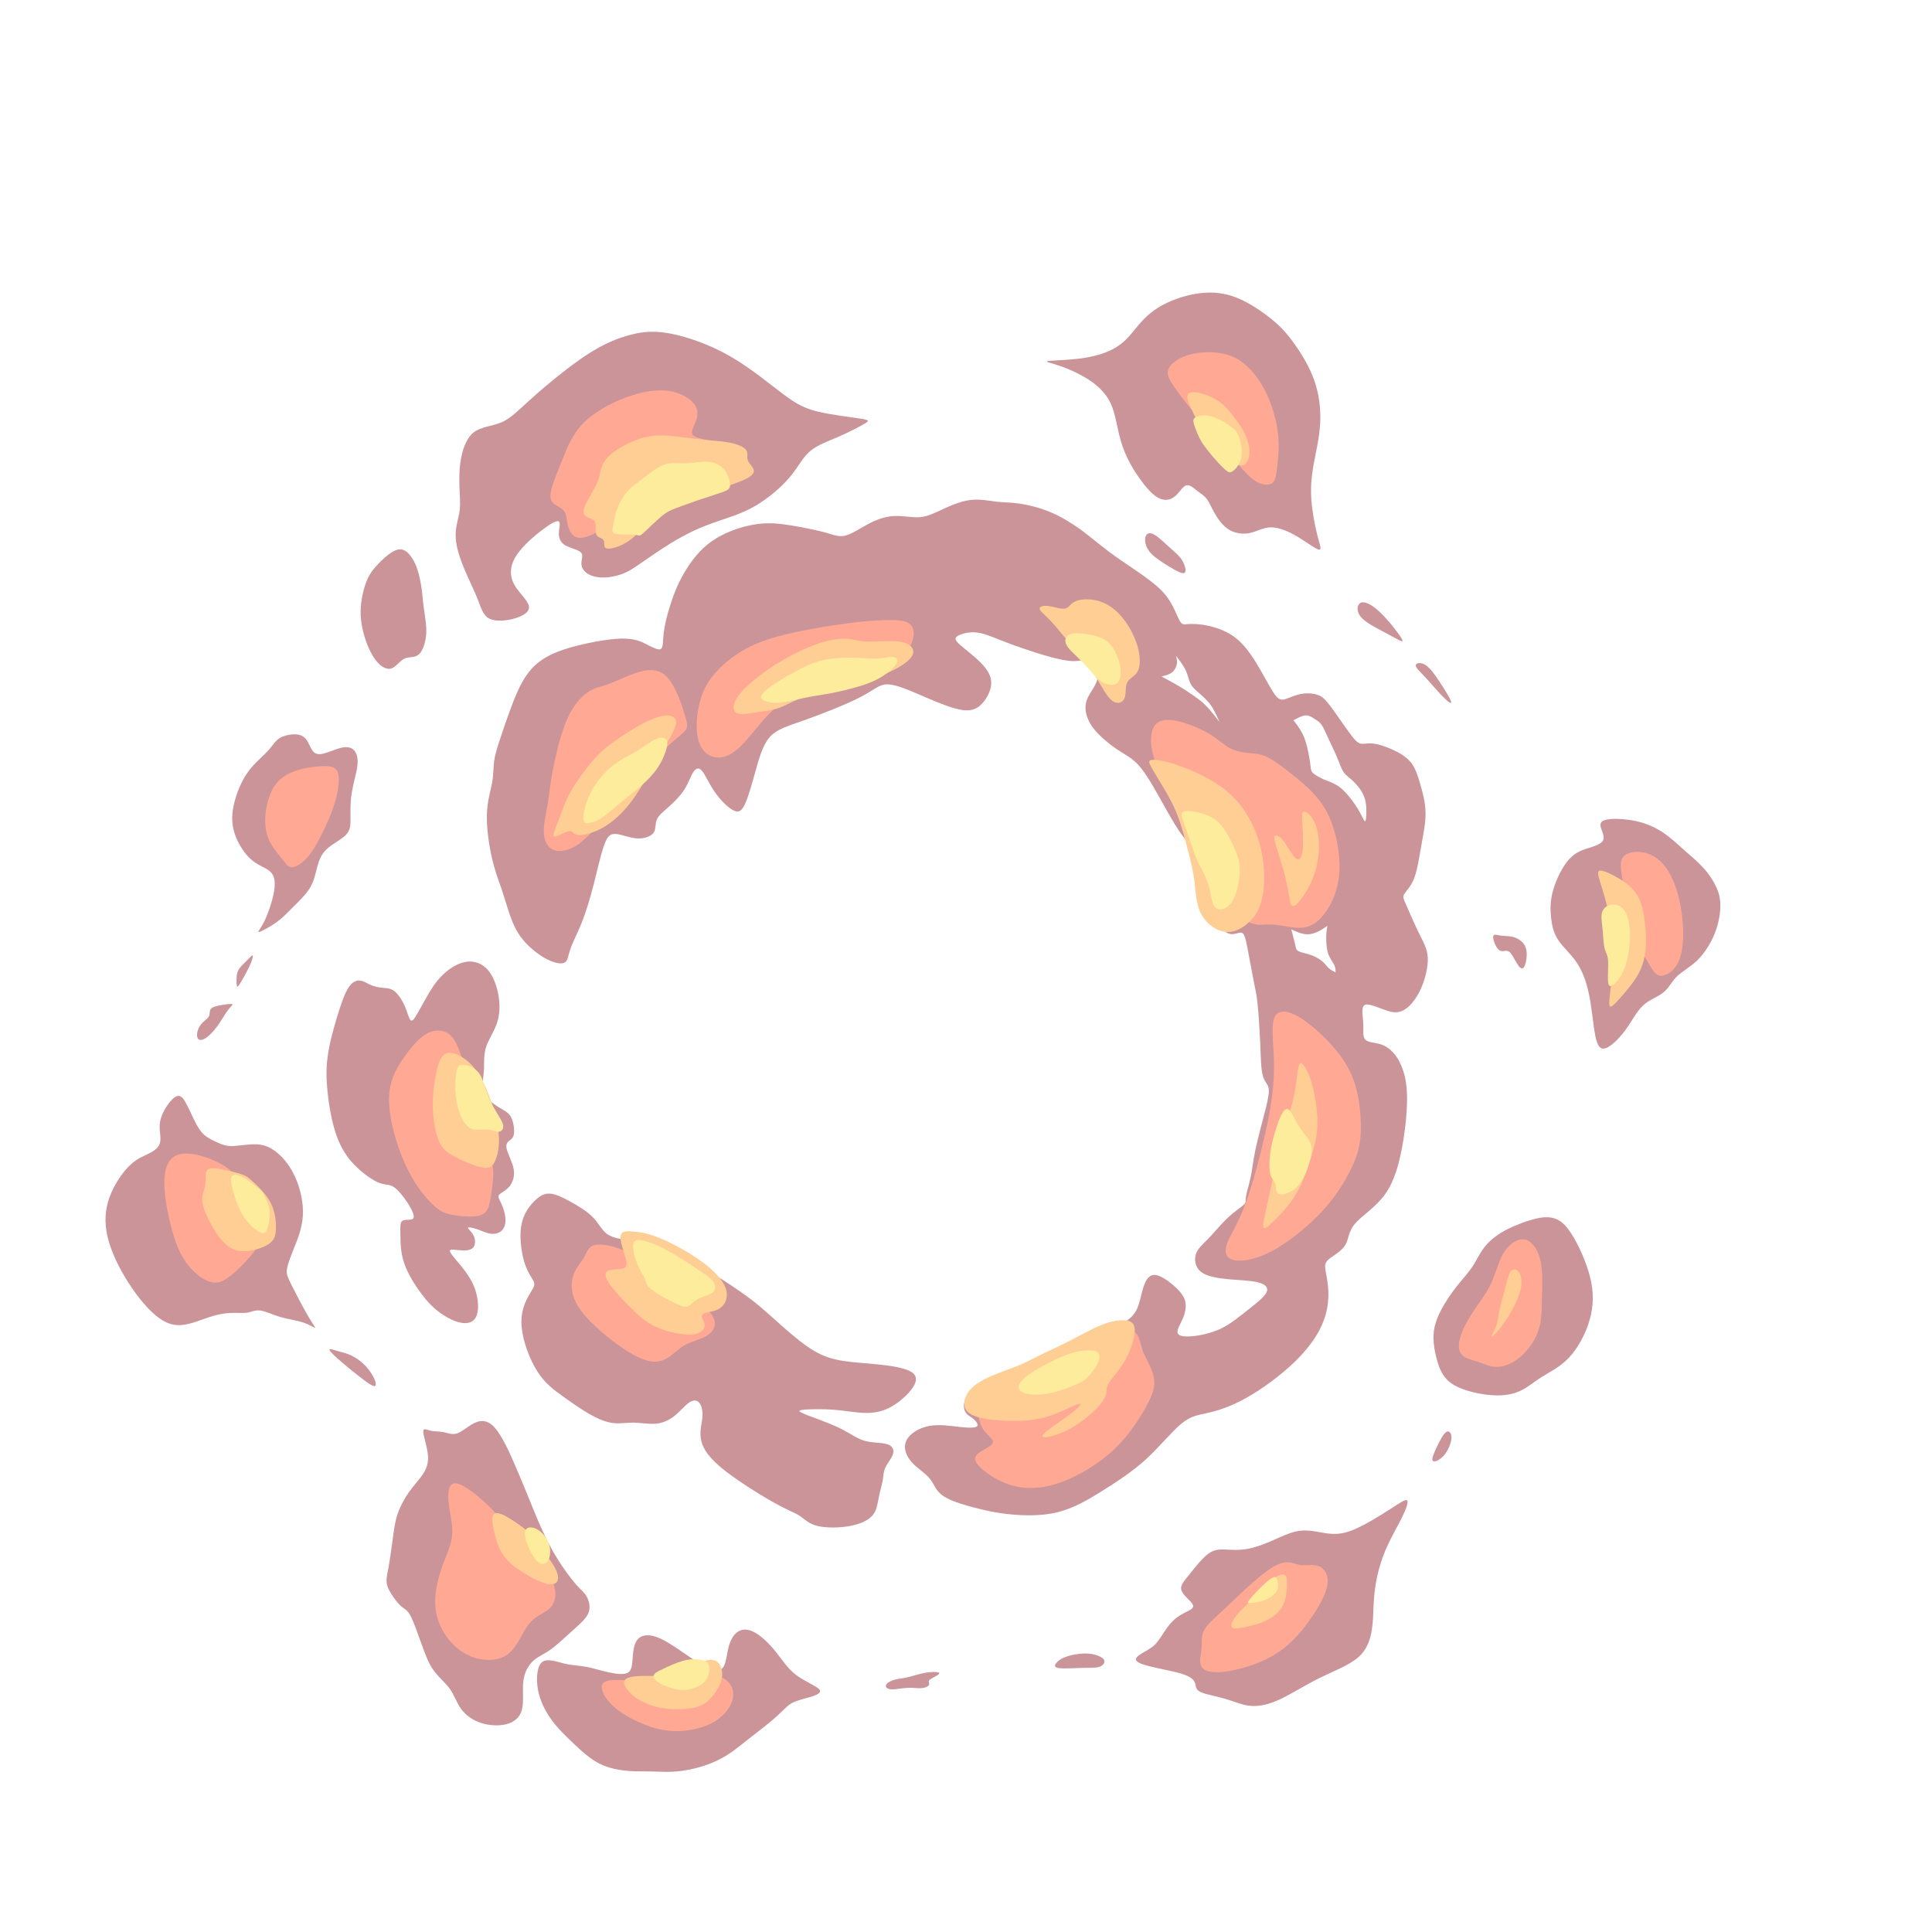 <?xml version="1.0" encoding="UTF-8" standalone="no"?>
<svg
   xmlns="http://www.w3.org/2000/svg"
   width="700"
   height="700"
   viewBox="0 0 700 700"
>
   <g
      id="g5"
      transform="translate(-1517.141,-570.099)"
      style="display:inline;opacity:0.5">
      <path
         d="m 15550.2,15205.4 c -7.7,6.6 -16.9,10.2 -26.4,12.1 -9.9,1.4 -20.1,1.1 -29.6,2.5 -9.9,1.9 -19,5.5 -19.4,-3.3 -0.7,-8.4 7.3,-29.6 16.1,-36.2 8.4,-6.6 17.6,0.8 25.6,-3.3 8.1,-4.4 15.4,-20.4 22.3,-32.1 7,-11.8 13.9,-18.7 19.4,-11.8 5.1,6.6 9.1,27.1 7.7,41.7 -1.5,15 -7.7,24.2 -15.7,30.4 z m -1586.1,-1993.1 c -4.8,2.2 -20.5,2.2 -37,-0.7 -16.4,-3 -33.6,-8.8 -47.5,-12.1 -13.9,-3.3 -24.5,-3.7 -35.1,-6.6 -10.6,-2.9 -20.9,-8.4 -23.4,-13.9 -2.6,-5.9 2.2,-11.7 13.5,-12.4 11.3,-0.8 28.9,3.3 44.3,4 15.3,1.1 28.1,-1.8 38.7,-0.7 10.6,0.7 18.7,5.1 20.5,9.1 1.8,4 -2.6,7.7 -0.4,11.3 2.2,3.7 10.6,7.7 18,11.7 7.3,4.1 13.1,8.4 8.4,10.3 z m -325.1,-45.7 c -8.5,9.5 -40.6,21.9 -63.7,39.5 -23.4,17.9 -37.3,40.9 -54.5,62.5 -17.2,21.6 -37.6,41.3 -55.9,51.9 -18.3,10.6 -34.4,11.4 -46.8,3.7 -12.8,-7.7 -22,-24.5 -27.1,-46.1 -5.1,-21.2 -6.2,-47.5 -18.6,-56.3 -12.1,-8.4 -35.9,0.7 -67,20.1 -31.4,19.7 -69.8,49.7 -99.8,63.3 -30,13.5 -50.8,10.2 -61.8,-3 -11,-13.1 -12.1,-36.2 -13.5,-54.4 -1.5,-18 -3,-30.8 -13.6,-36.2 -10.9,-5.5 -30.7,-3.3 -51.5,1.4 -20.5,4.4 -42.1,11.4 -61.9,15 -19.3,3.7 -37.2,3.7 -58.8,8.8 -21.2,5.1 -46.8,15 -60.7,4 -13.9,-11.3 -16.5,-44.2 -11.4,-74.2 5.5,-30.4 19,-57.8 35.9,-81.2 16.8,-23.8 37.3,-43.5 59.6,-64.8 21.9,-20.8 45.3,-42.7 72,-56.3 26.7,-13.5 56.4,-18.3 80.1,-20.1 24.2,-1.8 42.4,-0.7 64,-1.4 22,-0.4 47.2,-2.6 78.6,1.4 31.5,4 69.2,14.3 99.9,29.3 31.1,15 55.2,35.1 81.9,56.3 27.1,21.2 56.7,43.5 76.1,61.1 19.7,17.5 29.2,29.9 43.5,38 14.3,8 33.3,11.7 50.5,16.8 17.1,5.1 32.5,11.7 24.5,20.9 z m -572.4,1236.8 c -19,10.2 -26.3,30.4 -42.8,47.5 -16.4,17.6 -41.7,32.6 -63.6,44.7 -22.3,12 -41,21.2 -57.1,21.5 -15.7,0.4 -28.5,-8.4 -42,-22.3 -13.5,-13.9 -27.4,-33.3 -32.9,-59.6 -5.9,-26.3 -2.9,-59.6 2.2,-84.5 5.1,-25.2 12.4,-41.7 19.4,-53.7 6.9,-12.5 13.5,-19.8 12.8,-27.8 -0.4,-8.1 -8.1,-16.8 -17.2,-34 -9.5,-17.6 -20.9,-43.9 -17.2,-81.9 3.3,-38.1 21.6,-87.5 42.8,-120.7 21.2,-33.3 45.3,-50.5 69.8,-68.1 24.5,-17.5 49.4,-35.1 72.4,-48.2 23.1,-13.2 44.6,-22 63.7,-24.2 19,-2.5 35.8,1.1 55.6,1.1 19.3,-0.3 42,-4.7 61.8,-2.9 19.3,1.8 36.2,9.9 50.8,21.6 14.3,11.7 26.7,26.7 37.7,34.7 10.9,8.1 20.8,9.2 27.8,2.2 6.9,-6.9 11.3,-21.9 10.2,-39.1 -1.1,-16.8 -7.7,-35.8 -4.8,-57.4 2.6,-22 14.3,-46.5 53.4,-79.8 38.8,-32.9 105,-74.2 146,-97.2 40.9,-22.7 56.3,-27.1 69.4,-35.5 13.2,-8.8 24.2,-21.6 47.9,-27.8 24.2,-6.2 61.1,-5.9 90,-0.4 29.3,5.5 50.1,15.8 61.4,28.9 11.4,13.2 12.8,29.3 16.5,46.5 3.3,17.1 8.8,35.4 11.3,49.3 2.2,13.9 1.9,23.8 7.4,35.1 5.8,11.8 17.5,25.3 20.8,37 3.3,11.7 -2.2,21.9 -17.2,26.3 -14.6,4.4 -38.8,2.9 -59.6,8.8 -21.2,5.8 -38.8,19.4 -60.7,30.7 -22.3,11.7 -48.6,21.2 -69.5,29.3 -20.8,7.7 -36.6,13.5 -43.9,17.5 -7.3,4 -6.2,6.2 10.6,7.7 17.2,1.1 49.8,1.8 78.3,-0.4 28.5,-2.2 52.7,-6.9 77.2,-8.4 24.5,-1.4 49.3,0.8 74.9,13.9 25.3,12.8 51.6,36.6 64,55.6 12.5,19 11,33.7 -7.3,43.5 -18.3,9.9 -53.4,15.4 -87,18.7 -33.7,3.6 -65.9,5.1 -94.4,9.5 -28.5,4.4 -53,11.3 -80.4,27.4 -27.5,16.1 -57.5,41.3 -84.9,65.5 -27,23.8 -51.2,46.4 -78.2,68 -27.5,21.2 -57.5,41.7 -83.1,58.2 -25.9,16.4 -47.5,28.8 -68,39.1 -20.1,9.9 -39.5,18.3 -60.7,27 -21.2,8.8 -44.6,18.3 -62.2,26 -17.9,7.7 -30.3,12.8 -51.5,16.1 -21.2,3.3 -51.2,4.4 -69.9,15 z m -638.5,-393.9 c -4.4,10.6 -13.2,25.3 -24.5,37.3 -11.7,12.5 -26,22.7 -38.8,28.9 -12.8,6.2 -23.4,8.4 -35.5,11.7 -12,3.7 -25.5,8.4 -24.8,4 1.1,-4.7 16.1,-18.6 33.3,-33.2 17.2,-15 36.5,-30.4 52.6,-42.8 16.1,-12.5 28.9,-21.6 35.5,-22.7 6.2,-1.1 6.2,5.9 2.2,16.8 z m -400.5,1006.8 c -8,-10.9 -17.9,-28.5 -29.2,-44.2 -11.7,-15.8 -25.2,-28.9 -35.5,-34 -10.2,-5.2 -17.2,-1.9 -18.6,6.5 -1.9,8.8 2.2,22.7 9.5,32.2 6.9,9.9 17.9,15.4 21.9,22.3 4,7 1.1,15.4 5.9,21.2 4.3,5.5 16.4,8.1 28.8,10.3 12.9,2.2 26.4,4 29.3,2.5 3.3,-1.4 -3.6,-5.4 -12.1,-16.8 z m 2585.6,944.6 c -1.1,-8 -5.5,-17.1 -11.7,-22.6 -6.6,-5.9 -15,-8.4 -20.1,-9.9 -5.5,-1.5 -8.1,-1.8 -10.2,-2.6 19,-10.2 38,-20.4 51.9,-28.9 13.9,-8 22.3,-14.6 32.9,-21.5 10.2,-7.3 22.3,-15 34.7,-27.5 12.5,-12.4 25.6,-29.2 38.4,-46 -7.6,17.2 -14.9,34.7 -26.3,49.3 -11.3,14.7 -26.3,26.7 -36.2,35.5 -9.9,9.2 -15,15.4 -18.3,24.1 -3.6,9.2 -5.8,20.9 -11.7,33.3 -6.2,12.5 -16.1,25.3 -26,38.1 1.9,-6.6 3.7,-13.2 2.6,-21.3 z m 317.4,-154.3 c 11.4,-14.6 22.7,-29.2 30.8,-50.8 8,-22 12.8,-50.8 15,-67.3 2.1,-16.5 1.8,-20.1 7.3,-25.6 5.5,-5.1 17.5,-12.1 28.9,-17.2 11.7,-5.1 23,-8.4 33.2,-14.3 10.3,-5.4 19.4,-13.5 29.7,-24.8 10.2,-11.4 21.2,-26 29.9,-40.3 8.5,-13.9 14.7,-28.1 18,-32.9 3.6,-4.7 4.7,-0.3 5.5,11.7 0.7,12.5 1.4,33 -4.8,50.9 -6.2,18.3 -19.4,33.6 -30.3,44.2 -11,10.6 -20.2,15.7 -26.7,25.6 -7,10.3 -11,24.5 -18,40.6 -6.6,16.1 -15.7,34 -23,49.8 -7.3,15.3 -12.4,28.8 -18.3,37.2 -5.5,8.5 -11.3,11.4 -18.6,16.2 -7,4.3 -15,10.6 -24.9,10.2 -9.9,-0.4 -21.6,-7 -33.7,-13.2 z m -5.8,-569.7 c 4,-15.8 8.4,-31.1 10.6,-41.4 2.2,-9.9 2.2,-14.6 9.5,-18.3 7.3,-3.6 22.3,-6.2 34.7,-10.6 12.8,-4.7 23.5,-11.3 30.8,-17.9 7.3,-6.6 11.7,-13.2 16.8,-17.9 5.5,-4.8 12.1,-8.1 18.3,-11 0,7 -0.4,13.5 -4,21.2 -4.1,7.3 -11,15.8 -15.8,28.6 -4.4,12.4 -5.8,29.2 -5.8,43.1 0,13.5 1.4,23.8 3.3,34 -10.3,-7.3 -20.5,-14.2 -31.1,-18.3 -10.6,-4.3 -21.2,-6.2 -32.6,-4 -11.3,1.8 -23,7 -34.7,12.5 z M 14069,13883.4 c -4.7,-4.8 -21.9,-4.8 -46.1,-2.2 -24.5,2.9 -56.3,8 -84.8,2.9 -28.5,-5.5 -53.8,-21.6 -62.2,-40.6 -8.7,-18.7 -0.7,-40.2 14.3,-57.4 15,-17.2 37.3,-30 49.4,-45 12.4,-14.6 15.3,-31.5 33.3,-45 17.9,-13.9 51.2,-24.5 84.1,-33.3 32.9,-8.7 65.1,-16.1 104.9,-19.7 39.5,-3.7 87.1,-4.4 129.8,6.9 43.2,11.4 82,34.4 121.5,59.3 39.5,24.8 79.7,51.2 116.3,84.5 36.5,33.6 69.4,74.6 95.4,96.1 26,21.6 45.4,23.8 72.4,29.7 26.7,6.2 61.1,16.4 104.2,40.6 42.8,23.7 94.4,61.4 133.2,99.1 38.7,37.6 64.7,75.3 77.9,110.4 13.5,35.1 14.6,68 12.4,92.9 -2.2,25.2 -7.3,42.4 -8,53.8 -0.4,11.7 3.6,17.5 15.7,26.3 11.7,8.4 31.1,19.7 39.8,35.5 9.2,15.3 7.4,35.4 25.6,56.6 18.3,21.6 56.4,44.7 82,80.1 25.6,35.5 38.4,83.4 47.5,133.2 8.8,49.7 13.5,101.3 12.4,138.6 -1.1,37.6 -8,60.7 -15,77.5 -6.9,16.8 -13.9,27.8 -23,37.3 -9.1,9.9 -20.5,18.3 -35.1,22.7 -14.3,4.4 -32.2,4.4 -39.9,11.7 -8,7.6 -5.8,22.6 -5.8,38.4 -0.4,15.3 -3.3,31.4 -2.6,42.4 0.4,10.6 4.4,16.1 14.3,15.4 9.9,-0.4 25.9,-7 42.8,-13.2 16.4,-6.2 33.6,-12.1 51.5,-4 17.6,7.6 35.9,29.2 49,56.7 13.2,27.7 21.3,61.7 20.5,87 -1.1,25.2 -11.3,41.7 -23.4,66.5 -12.4,24.9 -26.3,57.5 -34.7,76.5 -8.1,18.6 -11,23.4 -5.9,31.8 5.1,8.4 18.3,20.1 27.1,43.5 8.8,23 13.5,57.4 19.4,89.2 5.4,31.5 12,60.8 11.3,88.9 -0.4,28.2 -8,55.6 -14.6,78.3 -6.6,23 -12.8,41.3 -23.4,55.9 -10.6,14.3 -26.4,25.3 -45.7,34.4 -19.4,9.5 -42.5,17.6 -58.9,19.4 -16.5,1.8 -26,-2.2 -34.8,0 -9.1,2.6 -17.2,11.7 -31.4,31.4 -14.3,19.4 -34.8,49.8 -49,68.8 -14.7,19.4 -23.1,28.2 -36.2,32.5 -13.2,4.8 -31.1,5.2 -46.8,2.2 -16.1,-3.3 -30,-10.2 -40.6,-13.5 -10.3,-3.3 -17.2,-2.9 -27.5,9.9 -9.8,12.8 -22.6,37.3 -39.5,66.9 -17.1,29.6 -38,64 -64.7,86.3 -26.3,22.3 -58.9,32.6 -83,37.3 -24.1,4.8 -40.2,4.4 -50.8,3.7 -10.3,-1.1 -15.4,-1.9 -20.5,5.5 -5.5,7.6 -11.4,23.7 -19.4,39.8 -8,16.1 -18.3,32.2 -35.1,49 -17.2,16.5 -40.6,33.7 -65.8,50.9 -24.9,17.1 -51.2,34.3 -76.5,53.4 -24.8,18.6 -48.6,39.1 -74.2,58.1 -26,18.6 -53.8,35.8 -83.4,48.3 -29.6,12.4 -60.7,19.7 -84.8,23.4 -24.2,3.3 -41.4,2.9 -62.6,5.1 -20.8,2.6 -45.7,8 -72,4.4 -26.4,-3.3 -54.1,-15.7 -76.8,-26.3 -22.7,-10.3 -39.9,-19.1 -61.1,-20.5 -21.2,-1.1 -46.4,4.7 -70.2,3.3 -24.1,-1.5 -46.5,-9.9 -68.8,-21.6 -22.3,-12.1 -44.6,-27.1 -61.8,-31.5 -17.5,-4.7 -30.7,1.1 -54.8,8.1 -24.5,6.6 -60.7,14.2 -93.6,19.4 -33.3,5.4 -63.3,8.7 -100.6,2.5 -37.3,-6.2 -81.9,-21.9 -116.3,-46.1 -34,-24.1 -57.8,-57 -75,-86.6 -17.2,-30 -27.8,-56.7 -36.5,-84.5 -9.2,-27.8 -16.1,-56 -18.7,-78.6 -2.6,-22.3 -1.1,-38.4 -7.3,-42.8 -6.2,-4.8 -20.1,2.5 -36.2,10.6 -16.1,8.4 -34.4,18.3 -73.5,17.2 -39.5,-1.1 -99.5,-13.2 -141.9,-25.6 -42.8,-12.8 -67.3,-26.4 -87.4,-43.5 -19.8,-17.2 -34.8,-38.1 -50.9,-72.8 -15.7,-34.8 -32.1,-83 -43.8,-117.4 -11.7,-34.4 -18,-54.9 -20.9,-73.9 -2.5,-19 -1.5,-36.9 -5.5,-59.2 -4,-22.3 -13.1,-49 -14.2,-86.3 -1.1,-37.7 5.8,-85.3 14.2,-121.1 8.4,-35.8 17.9,-59.6 26,-83 8,-23.8 14.6,-47.5 22.3,-69.9 8,-22.6 17.2,-44.2 33.3,-64.7 16.4,-20.8 40.2,-40.6 62.1,-53 22,-12.4 42.5,-17.2 52.7,-12.8 10.2,4.7 10.2,18.6 16.8,37.3 6.2,19 19.4,42.8 31.1,72.4 11.7,30 22.7,65.8 32.6,104.6 9.8,38.8 19,80.1 27.8,104.9 8.4,24.6 16.4,32.6 31.4,31.9 15.4,-0.8 37.3,-10.6 57.4,-12.1 20.1,-1.5 38.4,4.8 46.1,15 7.3,10.2 4,24.1 9.1,36.2 5.2,12.4 18.7,22.3 33.3,35.5 15,13.1 31.1,29.6 42.1,46.8 11,17.5 16.8,36.6 24.1,47.1 7,10.7 15,13.6 23.8,3 8.8,-10.6 18.6,-34 34.4,-57.1 15.7,-22.6 38,-45 53,-51.2 15,-6.6 23,2.6 31.4,22.7 8.5,19.8 16.9,50.5 26.4,84.1 9.5,34 19.4,71 38.7,93.3 19.4,22.3 48,30 94.4,46.4 46.4,16.5 111.2,41.7 149.9,61.5 38.8,19.7 51.6,34.3 72.1,36.2 20.8,1.4 49.4,-9.9 86.3,-25.6 37.3,-16.1 83,-36.2 114.1,-42.8 31.1,-6.6 47.9,1.1 61.8,15.7 13.9,15 25.2,36.9 25.2,56.7 0,20.1 -11.3,37.7 -29.2,55.6 -17.9,18.3 -42.8,36.5 -56.3,48.6 -13.2,12.1 -15.4,17.9 -5.9,23.8 9.9,5.8 31.1,12.1 53.4,9.1 21.9,-2.5 44.6,-13.9 87.8,-30 43.1,-16 107.1,-37.3 144.1,-44.2 36.9,-7.3 46.4,-1.1 58.5,-1.1 12,0 26.7,-6.2 33.6,-18.3 7,-11.7 6.6,-28.9 -1.1,-45.3 -7.3,-16.5 -21.9,-31.9 -26.7,-52 -4.4,-19.7 1.1,-43.9 18.7,-68 17.9,-23.8 47.9,-47.5 71.3,-62.9 23.4,-15 39.8,-22.3 60,-47.5 20.4,-25.3 43.8,-68.8 63.6,-103.9 19.7,-35.1 35.1,-62.2 51.2,-82.6 15.7,-20.9 31.8,-35.5 44.6,-61.9 13.2,-26.7 22.7,-65.4 29.6,-97.6 7,-32.2 11.4,-58.2 20.5,-76.1 9.2,-18.2 23.1,-28.1 35.1,-29.9 12.1,-1.5 22.3,5.4 29.3,3.6 6.6,-1.5 9.9,-11.7 15.3,-38.4 5.2,-26.3 12.8,-69.5 18,-95.4 5.1,-25.6 7.6,-34.4 10.2,-60.8 2.9,-26.3 5.5,-70.2 7.3,-107.5 1.5,-37.7 1.8,-68 6.6,-85.9 4.4,-17.6 13.2,-22.7 15.7,-33.7 2.9,-10.9 -0.3,-28.1 -8,-59.6 -8.1,-31.4 -20.5,-77.1 -27.5,-109.7 -6.9,-32.9 -8.4,-53 -12.8,-73.9 -4.3,-20.8 -11.3,-42.7 -13.1,-54.8 -1.8,-12.4 1.4,-14.3 -6.2,-21.6 -7.4,-6.9 -25.6,-18.6 -43.9,-35.8 -18.3,-17.2 -36.6,-39.9 -52.3,-56.3 -15.7,-16.1 -28.5,-26.4 -33.7,-41.7 -5.1,-15.4 -2.5,-35.9 13.6,-48.7 15.7,-12.4 45,-17.2 74.2,-20.1 29.3,-2.6 58.9,-3.3 79.4,-8 20.1,-4.8 31.4,-13.9 25.2,-27.5 -6.6,-13.9 -30.7,-32.2 -53.8,-50.4 -23.4,-18.3 -45.3,-36.6 -71.3,-49 -25.9,-12.1 -56.3,-18.7 -78.6,-20.5 -22.3,-1.8 -36.6,0.7 -38.8,9.5 -2.2,8.8 8.1,24.1 14.7,39.9 6.6,15.7 9.8,32.5 5.8,47.5 -4.4,15 -16.4,28.5 -31.8,42 -15.7,13.2 -35.1,26.8 -49.4,28.2 -14.2,1.5 -23.4,-9.5 -29.6,-26 -6.6,-16.4 -10.2,-38.4 -15.7,-54.8 -5.5,-16.8 -12.5,-28.2 -27.4,-40.2 -15,-12.1 -38.1,-24.9 -72.5,-42.5 -34.3,-17.5 -80,-39.5 -121.7,-57.4 -41.4,-17.9 -78.3,-32.2 -107.6,-40.2 -28.9,-8.4 -49.7,-11.3 -67.3,-17.6 -17.5,-5.8 -31.4,-15.7 -44.6,-26.3 -13.1,-10.2 -25.6,-21.6 -31.1,-34 -5.8,-12.4 -4.7,-25.6 0,-34 4.4,-8.4 12.5,-11.7 20.5,-17.9 8.1,-6.6 16.1,-16.5 11.7,-21.2 z m -909.1,2355.9 c 28.5,19.7 76.4,53.3 121.8,76 44.9,23.1 87.4,35.1 121,47.2 33.7,12.1 58.2,24.1 84.9,42.8 26.6,18.3 55.2,43.5 74.9,68.4 20.1,24.8 31.5,49 51.2,65.8 19.8,16.8 48.3,26.7 76.8,39.1 28.5,12.1 57.1,27.5 71.3,35.5 14.3,8.4 14.3,10.3 -11.7,14.3 -26.3,4 -78.2,10.2 -115.2,19 -36.9,9.1 -58.1,20.5 -94.7,47.9 -36.6,27.4 -88.5,70.9 -144.1,102.8 -55.6,32.1 -115.2,52.3 -160.2,61.4 -45.3,8.8 -76,6.2 -110,-2.6 -34,-8.7 -71.7,-23 -120.4,-54.8 -48.2,-31.8 -107.5,-80.5 -147,-115.9 -39.5,-35.2 -59.2,-56.7 -84.4,-67.7 -25.3,-11 -56,-11.7 -76.8,-27.8 -20.5,-16.5 -31.5,-48.6 -35.9,-81.2 -4.7,-32.2 -2.9,-64.3 -1.8,-87 1.1,-23.1 1.5,-36.6 -1.8,-54.1 -3.7,-18 -11,-39.9 -9.2,-66.6 1.8,-27.1 13.2,-58.9 25.2,-87.4 12.1,-28.2 24.9,-53.8 34.1,-76.8 9.1,-23.4 14.6,-45 32.1,-54.1 18,-9.2 47.9,-5.9 71.4,1.1 23.4,7.3 40.2,18.6 36.2,34.3 -3.7,15.4 -27.8,35.5 -39.9,57.8 -12.1,22.3 -12.1,46.8 2.2,72.4 14.6,25.6 43.5,52 68,71 24.2,19 43.5,31.1 50.5,28.5 6.9,-2.2 1.4,-19 1.1,-32.9 0,-13.9 4.7,-25.3 17.9,-32.9 13.2,-7.3 34.7,-11.4 42.1,-19 7.6,-7.7 1.1,-19.8 1.4,-31.1 0.4,-11 7.3,-22 19.8,-28.5 12.4,-7 30,-9.6 47.9,-8.5 17.5,1.1 35.5,5.9 49,11.7 13.9,5.5 23.4,12.1 52.3,31.9 z M 12126,15256.6 c 10.6,20.8 22.3,54.8 27.1,80.5 4.7,25.6 2.9,42.7 -7,54.1 -9.5,10.9 -26.7,16.4 -42.4,26.7 -15.7,10.2 -29.6,25.2 -41.3,45.3 -12.1,19.8 -21.6,44.6 -22.7,71 -1.1,26.7 6.6,55.2 15.7,79.7 9.5,24.5 20.9,45 36.2,63.3 15.4,18.2 34.8,34.3 47.2,47.9 12.1,13.9 17.6,24.8 29.6,32.5 12.1,7.7 31.1,11.3 45,10.6 13.9,-1.1 23.1,-6.2 29.6,-16.4 7,-10.3 11.4,-25.3 19.1,-32.2 7.6,-7 19,-6.2 29.6,-2.9 11,2.9 21.2,7.6 33.6,11.7 12.1,4 26.7,7.3 37.7,2.5 10.6,-4.4 17.6,-16.8 18.3,-33.3 0.7,-16.4 -4.4,-36.9 -9.2,-55.9 -4.3,-19.4 -8.4,-37.7 -9.5,-56.3 -1.4,-18.7 -0.3,-37.3 -0.7,-53.1 0,-15.3 -1.8,-27.7 -14.3,-39.8 -12,-11.7 -35.4,-23.1 -50.1,-36.6 -15,-13.9 -21.2,-30 -25.9,-47.9 -5.1,-17.9 -8.1,-38 -19.8,-57.4 -11.7,-19.4 -31.4,-38 -47.2,-53.8 -15.3,-15.3 -26.7,-27.8 -43.8,-40.2 -17.2,-12.4 -40.3,-24.9 -47.6,-26.7 -6.9,-2.2 2.2,5.9 12.8,26.7 z m 365.7,704.3 c 7,6.6 13.9,13.6 24.2,16.1 10.2,2.2 23.4,0 33.6,10.3 10.2,10.2 17.2,32.9 18.7,54.8 1.4,22.3 -3,43.6 -5.5,62.9 -3,19.1 -4,35.5 -6.2,54.5 -2.6,18.7 -6.3,39.9 -12.1,57.1 -5.5,17.5 -13.2,31.4 -22.3,42 -9.5,10.6 -20.9,17.6 -37.3,11 -16.5,-6.6 -37.7,-26.3 -52.7,-42.8 -14.6,-16.4 -22.7,-29.2 -30,-51.2 -7.3,-21.9 -13.9,-53.4 -12.4,-83.7 1.5,-30.7 10.6,-61.1 19.7,-83.4 9.6,-22.7 19.4,-37.7 29.3,-47.6 10.2,-10.2 21.2,-14.9 30,-14.2 8.8,1.1 15.7,7.3 23,14.2 z m 1963.9,624.7 c -6.2,25.9 -11,57.8 -22.3,83 -11.4,25.2 -29.3,43.9 -53.4,61.1 -24.5,16.8 -56,31.8 -81.6,40.9 -25.9,9.2 -46.4,12.5 -37.3,14.3 9.2,1.8 47.9,2.5 81.2,6.2 32.9,3.7 60.4,10.6 82.3,19.8 21.6,9.1 37.7,20.4 51.6,34.3 13.5,13.6 24.8,29.7 39.5,46.1 15,16.5 33.2,32.9 61,47.6 27.5,14.6 64.8,27 99.5,31 35.1,4.4 67.7,0.8 101.3,-12.8 33.3,-13.5 66.9,-36.5 92.2,-56.7 24.8,-20.1 40.9,-37.2 60.7,-64.3 19.4,-26.7 42.8,-63.3 56.7,-102.4 13.9,-38.8 18.6,-80.1 16.4,-120.3 -2.5,-39.9 -12.1,-78.6 -18.3,-112.7 -5.8,-33.6 -8,-62.9 -5.5,-95.4 2.6,-32.6 9.6,-68.4 16.1,-94.4 6.6,-25.6 13.2,-41.3 4.4,-39.5 -8.8,1.5 -33.3,20.1 -58.1,35.1 -24.9,14.7 -50.8,25.6 -72.1,25.6 -21.2,0 -38,-10.9 -57,-15.3 -19,-4 -40.6,-1.8 -58.2,9.1 -17.9,11.4 -31.8,31.8 -40.5,47.9 -8.8,15.8 -12.9,27.1 -19.8,35.9 -6.9,8.7 -17.2,15.3 -27.4,23 -10.3,8.1 -20.5,17.2 -29.7,13.2 -9.5,-3.7 -18.2,-20.5 -30.3,-30 -12.4,-9.9 -28.5,-12.5 -45.7,-2.9 -16.8,9.5 -34.4,30.7 -48.7,50.8 -14.2,19.7 -25.2,38 -34.3,57.1 -9.2,19 -16.5,39.1 -22.7,64.7 z m -2208.5,-2403.5 c -13.9,23.8 -34.8,63.7 -46.5,87.1 -11.7,23.7 -13.9,31.1 -11.7,43.5 2.2,12.4 8.8,29.6 18.3,53.8 9.9,24.1 22.7,55.5 24.9,89.9 2.2,34.8 -6.6,73.2 -19.8,103.2 -13.1,29.9 -30.7,52.3 -48.2,67.2 -17.6,15 -34.8,23.1 -56.4,24.5 -21.9,1.1 -48.2,-4 -66.5,-4.7 -18.3,-0.4 -28.6,3.7 -40.6,9.1 -12.1,5.5 -26,11.7 -37,21.2 -10.6,9.5 -18.2,22 -26.3,38.1 -8,16.1 -16.4,35.8 -24.1,49.4 -7.3,13.5 -13.9,20.4 -22.3,18.6 -8.8,-1.8 -19.4,-12.8 -29.3,-27.4 -9.5,-14.3 -18.3,-32.6 -19.4,-50.5 -1.4,-18.3 4.4,-35.8 0.8,-49.4 -3.3,-13.5 -16.1,-22.6 -31.5,-30 -15,-7.6 -32.2,-13.5 -51.6,-32.5 -19.7,-19 -41.6,-51.6 -54.1,-84.8 -12.4,-33.7 -15,-68.8 -5.8,-108.7 9.5,-40.2 31.1,-85.2 57.4,-126.1 26.3,-41 57.4,-77.6 84.5,-96.6 26.7,-19 49.3,-20.5 71.3,-16.4 22.3,4 43.5,13.5 64.3,20.1 20.9,6.9 40.6,10.6 58.2,11.3 17.2,0.7 32.5,-1.1 44.6,0.7 12.1,1.9 21.2,7.7 35.5,5.9 14.6,-1.8 34.7,-11.7 55.6,-17.9 20.8,-5.9 42.8,-8.8 60.3,-14.3 17.6,-5.8 30.4,-14.2 33.3,-15 2.9,-0.3 -4,7 -17.9,30.7 z m -184,910.7 c 4.4,7.3 9.9,17.1 15.4,27.4 5.5,10.2 10.6,20.8 13.9,30 3.3,8.7 4.7,16.1 2.5,16.1 -2.2,-0.4 -8.4,-7.7 -16.4,-15.4 -7.7,-8 -17.6,-16.1 -22.3,-25.6 -4.8,-9.1 -4.8,-20.1 -4.8,-28.5 0,-8.8 0.4,-15 2.2,-15.7 1.8,-0.8 5.1,4.3 9.5,11.7 z m 662.7,-234.1 c 0.3,16.1 -1.1,36.2 5.1,56.7 6.6,20.5 21.2,41.3 29.3,64 8,23 9.5,47.5 5.4,73.9 -4,26.3 -13.5,54.5 -28.9,72.4 -15.3,17.9 -36.2,25.9 -58.8,23 -22.7,-3.3 -46.8,-17.9 -65.5,-36.6 -19,-18.2 -32.5,-40.9 -43.5,-60.3 -11,-19.4 -19.4,-35.5 -26.7,-47.2 -7,-12 -12.1,-19.4 -16.8,-15 -4.4,4.8 -8.4,21.2 -15.4,38.1 -7.3,16.4 -18.3,33.2 -28.9,41.3 -10.9,8 -21.5,7.7 -32.5,8.8 -11,1.1 -22.3,3.6 -32.6,8 -10.2,4.8 -19.4,11.3 -29.6,11.7 -10.2,0.4 -21.6,-4.7 -31.8,-22.3 -10.6,-17.6 -20.1,-47.2 -30.4,-80.5 -9.8,-33.2 -20.1,-70.2 -24.5,-104.2 -4.7,-34 -3.6,-64.3 -0.3,-96.5 3.3,-31.8 8.7,-65.1 17.5,-96.6 8.8,-31.4 21.2,-61 43.2,-88.1 21.9,-26.7 53.7,-50.9 74.6,-60.7 20.5,-9.5 30.3,-4.8 42.8,-12.1 12.8,-7.3 28.1,-26.7 40.2,-45 11.7,-18.3 19.7,-35.4 15.3,-41.7 -4,-6.5 -20.8,-2.2 -28.5,-6.2 -8,-4 -6.9,-16.4 -6.6,-36.5 0.4,-20.2 -0.3,-48.3 9.9,-78.3 9.9,-30 30.4,-62.5 48.3,-85.9 17.9,-23.8 33.6,-38.8 51.2,-51.6 17.9,-12.5 37.7,-22.7 55.6,-26 17.5,-3.3 33.3,0.7 40.6,15 7.7,14.3 7.3,38.8 2.2,60.4 -4.8,21.5 -13.9,39.8 -25.3,56.3 -11.3,16.8 -24.5,31.8 -34.3,43.5 -9.6,11.3 -15.4,19.4 -12.8,22.3 2.5,2.9 13.8,1.1 26.7,0 13.1,-1.1 27.4,-1.1 35.1,6.2 7.3,7 8,21.6 2.5,32.9 -5.1,11.4 -16.4,19.4 -15.7,22 0.7,2.9 13.5,0 26.7,-4.4 12.8,-4.8 25.6,-11 38.4,-12.1 12.4,-0.7 24.9,4 31.4,14.3 6.3,9.9 7,24.9 4.1,38.7 -2.6,13.9 -8.4,27.1 -12.8,35.9 -4.4,8.8 -7,13.5 -1.9,18.6 5.2,5.2 18,10.6 27.1,21.6 9.1,11 14.6,27.8 11.7,46.4 -2.9,18.3 -14.3,38.8 -18.3,52.4 -4,13.5 -0.7,19.7 4.4,24.5 5.1,4.3 12.1,7.3 14.3,18.6 2.2,11.7 -0.8,32.2 -6.6,44.6 -5.9,12.8 -15,17.6 -27.8,25.3 -12.4,7.3 -28.5,17.5 -38,29.6 -9.6,12 -12.1,26 -12.1,39.1 0,13.2 2.5,25.6 3.3,41.7 z m 251.6,-1407.6 c -14.3,16.1 -35.8,44.6 -54.1,75 -18.7,30.3 -34.4,62.5 -52,103.5 -17.1,40.9 -36.5,90.3 -56.7,137.1 -19.7,46.8 -40.2,90.7 -59.6,112.6 -19.3,21.6 -37.6,21.2 -54.8,13.2 -17.2,-8.1 -33.3,-23.8 -47.2,-28.5 -13.9,-4.8 -26,1.1 -38,3.3 -12.1,2.5 -24.5,1.4 -35.1,4 -10.6,2.2 -19.8,8.4 -19.8,-2.2 0,-10.6 9.2,-37.3 12.1,-58.5 2.9,-21.2 -0.4,-37 -10.3,-53.4 -9.8,-16.5 -26.7,-33.7 -40.6,-53.1 -13.8,-19.7 -25.2,-41.6 -32.1,-62.8 -6.6,-20.9 -8.8,-40.6 -12.5,-67 -3.3,-25.9 -8,-58.1 -12,-80.1 -4.1,-21.5 -7.3,-32.9 -1.1,-49.7 6.6,-16.4 22.6,-38.4 34,-49.4 11.3,-10.6 17.9,-10.2 27,-26.7 9.2,-16.8 20.9,-50.8 31.1,-79 10.3,-28.5 18.7,-51.9 32.6,-70.9 13.5,-19 32.5,-34 45,-51.6 12,-17.5 17.9,-37.3 30.3,-54.1 12.1,-16.4 30.4,-30 52.7,-37.3 22.3,-7.7 48.6,-9.1 69.8,-4 21.2,5.5 37.3,17.9 42.8,39.8 5.9,22 0.7,53.8 4,78.7 3.3,25.2 14.7,43.5 27.5,54.8 13.1,11.7 27.4,16.5 46.4,30 18.7,13.5 41.7,35.5 61.8,53.4 19.8,17.9 36.6,32.2 42.1,47.9 5.8,15.7 0.3,33.7 -5.9,44.3 -6.2,10.9 -13.1,14.6 -27.4,30.7 z m 1423.3,-223.5 c -9.8,-2.9 -24.5,-2.2 -41.7,-2.5 -17.1,-0.4 -36.9,-1.5 -51.9,-1.5 -15,0 -25.2,1.1 -26,7 -0.3,5.4 8.8,15.7 24.9,22.6 16.1,7 39.1,11 57.4,11 18.3,0 31.8,-4 40.3,-8.4 8.7,-4 12.4,-9.2 12,-14.3 -0.7,-5.5 -5.5,-11.3 -15,-13.9 z m 252.4,158 c -7.7,-5.8 -24.9,-12 -39.2,-22.7 -14.2,-10.6 -25.6,-24.8 -34.7,-39.1 -9.5,-13.9 -17.2,-27.4 -27.4,-36.9 -10.3,-9.5 -23.1,-15.7 -34,-22.3 -11,-6.6 -20.2,-14.3 -14.3,-20.9 5.8,-6.9 27.1,-12.8 52.3,-18.3 25.2,-5.8 54.8,-10.9 73.9,-17.5 19.4,-6.6 28.5,-13.9 32.1,-22.3 3.3,-8.4 1.5,-17.6 12.1,-24.2 10.6,-6.9 34.4,-10.9 53.8,-16 19.4,-4.8 34.4,-10.3 49,-15 14.2,-4.8 28.5,-9.2 46.8,-9.2 18.3,0 40.6,4.4 70.6,18.3 30,13.9 66.9,37.7 106.4,57.4 39.5,19.4 81.6,35.1 106.4,56.7 24.9,21.6 32.9,49 37,73.1 4,24.2 4,45 5.1,68.1 1.1,23.4 3.3,48.6 9.1,75.7 5.5,27 14.6,56.3 27.1,83.7 12.4,27.8 27.8,54.1 39.8,77.9 11.7,23.4 19.8,44.6 15.4,49 -4,4.8 -20.8,-7.3 -48.6,-25.2 -28.2,-17.9 -67.3,-42.1 -97.3,-54.5 -29.6,-12.4 -50.1,-12.8 -73.2,-9.9 -22.6,3.3 -47.9,10.3 -74.2,7 -26,-3.7 -52.7,-17.6 -77.5,-28.2 -24.9,-11 -47.2,-18.3 -67.3,-21.6 -20.5,-3.3 -38.1,-2.2 -54.5,-1.4 -16.5,0.7 -31.5,1.4 -48.6,-11 -17.2,-12.4 -36.6,-37.7 -51.3,-56 -14.9,-18.2 -25.2,-29.6 -23,-41.3 2.2,-11.7 16.8,-24.1 25.2,-32.9 8.1,-9.1 10.3,-14.3 3,-20.5 z m 657.1,403.8 c -4,5.1 3.7,22.3 12.1,39.5 8.1,17.2 17.2,34.3 25.2,39.1 7.7,4.4 14.3,-3.7 13.6,-17.6 -1.1,-13.9 -9.2,-33.6 -20.5,-46.8 -11.7,-13.1 -26.7,-19.7 -30.4,-14.2 z m 241.1,191.6 c -19.8,-9.9 -44.7,-15.4 -78.7,-13.2 -34.3,2.2 -77.9,12.1 -104.6,27.8 -27,15.8 -37.3,38.1 -45,63.7 -7.6,25.9 -13.1,55.5 -9.8,83 3.6,27.4 16.1,52.6 29.6,74.9 13.2,22.4 27.8,41.7 41.3,57.8 13.6,16.5 25.6,30 35.9,45.7 10.2,16.1 18.3,34.4 31.4,50.9 13.2,16.8 31.5,31.8 55.6,45 24.5,13.1 54.5,24.5 77.9,30.7 23.8,6.2 41,7.3 57,2.2 15.8,-5.1 30.4,-16.5 48,-45 17.9,-28.5 38.7,-74.2 49,-115.2 10.2,-41.3 9.5,-77.9 -1.1,-115.6 -10.6,-38 -31.9,-77.1 -56.4,-103.5 -24.5,-25.9 -52.2,-38.7 -73.8,-52.3 -21.6,-13.5 -36.6,-27.4 -56.3,-36.9 z m -335.8,2063 c -12,16.1 -31.8,41.3 -51.2,58.8 -19.3,18 -38,28.2 -49.3,24.2 -11,-4.1 -14.3,-22.3 -0.8,-38.8 13.6,-16.4 43.6,-30.7 66.6,-43.1 22.7,-12.1 38.4,-21.6 44.2,-23.1 5.9,-1.1 2.2,5.9 -9.5,22 z m -588,198.2 c -8.1,13.2 -19.4,21.9 -32.9,34 -13.9,12.4 -30,28.5 -42.5,35.8 -12,7 -20.8,4.8 -24.1,-4.7 -3.3,-9.5 -1.1,-26 10.2,-41 11.4,-14.6 31.9,-27.4 51.2,-39.5 19.4,-11.7 37.7,-22.3 44.3,-19 6.6,3.7 1.8,21.2 -6.2,34.4 z m 710.5,-371.6 c -14.2,14.3 -31.4,35.1 -46.4,51.2 -15,16.1 -27.8,27.5 -27.8,34 0,7 12.8,9.2 25.2,2.2 12.5,-7.3 24.2,-23.4 38.1,-44.2 13.9,-20.9 30.3,-46.8 32.9,-56 2.5,-9.1 -8.1,-1.4 -22,12.8 z m 708.4,-465.2 c -15.3,16.9 -34,32.2 -53,49 -18.7,16.9 -37.7,34.4 -58.9,48.3 -21.2,13.6 -44.6,23.4 -69.5,28.9 -24.8,5.5 -50.4,7.3 -68.7,5.9 -18.3,-1.5 -29.3,-5.5 -29.3,-16.1 0,-10.6 11,-27.1 8.4,-38.4 -2.2,-11.4 -17.9,-17.2 -35.8,-23.1 -18.3,-5.5 -38.4,-10.9 -57.4,-31.4 -18.7,-20.1 -35.9,-55.6 -44.3,-85.6 -8.4,-30 -7.7,-54.1 -5.1,-76.1 2.6,-21.9 7.3,-42 20.1,-60.3 12.8,-18.7 32.9,-35.8 48.7,-58.9 15.7,-22.7 26.3,-51.2 33.2,-83 7,-31.5 10.3,-66.6 14.7,-96.5 4.4,-30.4 9.5,-55.6 24.8,-56 15.4,-0.7 40.6,23.8 59.6,49 18.7,25.2 31.1,51.6 48.7,68 17.9,16.8 40.9,23.8 55.9,35.9 15,12 22.3,29.2 36.6,43.5 14.6,14.2 36.6,25.6 56,44.2 19.3,19.1 36.2,45.4 46.8,72.1 10.6,26.3 15.7,53.4 15.7,75 0.4,21.2 -4,37.6 -12.1,54.4 -8,16.9 -19.7,34.8 -35.1,51.2"
         style="fill:#962934;fill-opacity:1;fill-rule:evenodd;stroke:none"
         id="path6280"
         transform="matrix(0.133,0,0,-0.133,0,2933.333)" />
      <g
         id="g6282"
         transform="matrix(0.133,0,0,-0.133,0,2933.333)">
        <g
           id="g6284"
           clip-path="url(#clipPath6288)">
          <path
             d="m 15100,14809.7 c -12.1,41.3 -32.6,74.2 -59.3,105.3 -27,31.1 -60.3,60.7 -87,78.3 -26.7,17.2 -46.5,22.6 -59.6,18.3 -13.2,-4.1 -19.8,-18.3 -20.1,-46.5 -0.8,-28.1 4.7,-70.6 3.6,-117.4 -1.1,-46.8 -8.4,-97.6 -23,-163.4 -14.6,-65.5 -35.9,-145.6 -56.3,-199 -20.2,-53 -38.8,-79.4 -47.6,-101.3 -8.4,-22.3 -6.9,-39.8 13.2,-46.8 20.1,-6.6 58.9,-2.2 105.3,21.6 46.1,24.1 99.8,67.6 139,109.3 38.7,42.1 62.9,82.3 79,115.6 16.4,32.9 24.5,58.9 26.7,96.5 1.8,38.1 -1.9,88.2 -13.9,129.5 z m 507.6,-576.7 c 0.7,31.4 2.2,64.7 -1.9,91 -4,26 -13.5,44.7 -24.5,56 -10.6,11.3 -22.3,15 -36.5,11 -14.3,-4.4 -31.1,-16.9 -43.2,-38.4 -12.1,-21.2 -19.7,-52 -31.4,-77.9 -11.7,-25.6 -27.8,-46.8 -43.6,-69.9 -15.7,-23 -30.7,-48.3 -38.7,-70.9 -8.1,-22.7 -9.2,-42.5 0.3,-54.2 9.6,-12 29.3,-15.7 46.1,-21.2 17.2,-5.8 31.1,-13.1 49,-13.5 18,-0.4 40.3,6.6 61.5,23.8 21.6,17.2 42.8,44.6 52.6,73.5 10.3,28.5 9.9,58.9 10.3,90.7 z m -626.9,-869.3 c 23.1,33.6 40.3,66.2 42.8,91 3,24.5 -9.1,41.4 -23.7,47.2 -15,5.9 -32.6,1.1 -48.7,3.3 -16.1,2.2 -30.7,11.4 -51.5,5.5 -21.3,-5.5 -48.7,-26 -77.9,-51.6 -29.7,-25.9 -61.5,-57 -86,-80.1 -24.5,-22.6 -41.7,-37.3 -49,-52.6 -7.7,-15.4 -5.5,-31.5 -6.2,-45.7 -0.7,-14.7 -4.8,-27.5 -4,-39.2 1.1,-11.7 6.2,-21.9 23,-25.9 16.8,-4.4 44.6,-3 80.1,5.8 35.5,8.4 78.6,24.2 114.1,49 35.9,25.3 64.4,59.6 87,93.3 z m -462.6,731.8 c -2.9,10.2 -6.9,25.9 -11.7,35.1 -5.1,9.5 -11.7,12.8 -25.6,4 -14.2,-8.4 -35.5,-28.9 -89.2,-56 -53.8,-26.7 -139.7,-59.9 -197.5,-81.9 -57.4,-21.6 -86.3,-31.8 -102.8,-41.7 -16,-10.2 -19,-19.7 -19,-33.6 0.4,-14.3 4,-32.2 13.2,-46.5 9.1,-13.9 23.8,-23.4 26.3,-31.4 2.2,-8.1 -7.3,-14.6 -20.5,-21.9 -12.8,-7.4 -28.8,-15.4 -27.8,-27.8 1.1,-12.8 19.4,-30 42.8,-45 23.4,-15 52,-28.2 84.5,-32.2 32.9,-4.4 70.2,0 113.8,16.8 43.5,16.8 93.2,46.5 132,81.6 38.7,35.4 66.2,76 84.4,107.1 18.3,30.7 27.5,52 30,69.9 2.2,17.9 -2.2,32.9 -7.3,46.4 -5.5,13.5 -12,25.3 -16.1,33.7 -4.4,8.4 -6.6,13.1 -9.5,23.4 z m -1344.7,-907.4 c -25.2,0.4 -57.4,3.7 -81.9,4.1 -24.5,0.3 -41.3,-2.6 -44.6,-15 -3,-12.1 7.3,-34.4 28.5,-54.5 21.2,-20.1 53.4,-38.4 84.5,-50.9 31.1,-12.8 61.4,-19.7 95.1,-19 34,0.8 71.6,9.5 99.4,26.4 27.5,16.8 45.4,42 49.4,63.6 4,21.6 -5.9,39.5 -18.6,49.4 -12.8,9.8 -28.9,12 -54.5,10.9 -25.6,-1.1 -60.7,-5.4 -87.1,-8.7 -26.7,-3.7 -45,-6.3 -70.2,-6.3 z m -362,396.8 c -26,28.9 -45.4,54.2 -73.9,82 -28.5,27.4 -66.2,57.7 -87.1,60.7 -20.4,2.9 -24.1,-21.2 -21.5,-49.4 2.5,-28.5 11.7,-60.7 10.2,-88.5 -1.8,-28.2 -13.9,-51.6 -25.6,-83.4 -11.7,-31.8 -22.3,-71.7 -20.8,-107.2 1.1,-35.8 14.6,-67.6 34,-93.2 19.4,-25.2 44.6,-44.6 74.9,-53.8 30.4,-9.1 65.9,-8 90.4,11.4 24.5,19.7 38,57.8 55.2,80.1 17.5,22.3 39.1,28.9 53,39.8 13.9,11 20.5,26.7 19.8,45.4 -0.8,18.3 -8.8,39.8 -29.3,66.9 -20.5,27.1 -53.4,60 -79.3,89.2 z m 371.5,726.7 c -32.5,22.3 -51.9,39.5 -78.2,51.2 -26.4,12.1 -59.7,18.3 -77.6,13.9 -17.9,-4 -20.8,-19 -28.9,-33.3 -8.4,-14.2 -22.3,-27.8 -29.2,-49 -7.3,-21.2 -7.3,-50.5 11.3,-81.9 18.7,-31.5 55.6,-65.1 90,-92.2 34.4,-26.7 66.2,-46.8 91.4,-55.6 25.2,-8.7 44.3,-6.5 60.7,3 16.8,9.1 31.5,25.9 49.7,36.2 18.7,10.6 41.4,15 58.2,24.5 16.8,9.9 28.2,24.9 23,43.5 -5.1,18.3 -26.3,40.6 -59.9,65.1 -33.3,24.9 -78.3,52.3 -110.5,74.6 z m -1113.2,231.5 c -22.3,28.5 -41.7,46.1 -72.4,60.7 -30.4,15 -72.4,26.7 -99.5,20.8 -27,-5.8 -39.5,-29.6 -42.4,-61.4 -2.9,-32.2 3.3,-72.4 12.1,-112.3 9.1,-40.2 20.4,-80.1 39.5,-110.8 19,-31.1 45.7,-53 66.9,-61.4 20.8,-8.4 35.8,-2.9 50.8,6.9 14.6,9.5 29.3,23.4 43.5,38.1 14.3,14.6 28.2,29.6 40.6,48.6 12.5,19 23.1,42.1 15.8,73.1 -7.4,30.8 -32.6,69.5 -54.9,97.7 z m 622.8,267.7 c -13.2,32.5 -22.3,62.9 -31.1,87.8 -8.8,24.8 -17.5,43.5 -32.2,54.1 -15,10.2 -35.8,12.4 -57,1.5 -21.2,-11 -42.8,-35.2 -63.7,-64.8 -21.2,-29.6 -41.6,-64.3 -41.6,-117 0,-52.7 20.4,-123.2 43.8,-174.8 23.5,-51.6 49.8,-84.5 69.5,-104.6 19.4,-20.1 32.6,-27.8 53.1,-32.6 20.8,-4.7 49.3,-6.9 68.3,-5.1 19.1,1.9 28.9,7.7 35.1,22.3 5.9,14.7 8.8,37.7 11,56.7 2.6,19 4.8,34 2.2,53.4 -2.2,19.4 -9.1,43.2 -11.7,64.4 -2.5,21.2 -0.4,40.2 -7.7,66.5 -7.6,26.4 -24.8,60 -38,92.2 z m 1909.7,815.5 c -16.8,16.8 -37.3,41 -48.6,70.2 -11.7,29.3 -14.3,63.7 -6.6,84.9 8.1,21.2 26.3,29.2 55.6,25.2 29.3,-4 69.5,-20.1 96.6,-35.8 27,-15.7 41.3,-31.5 58.8,-40.6 17.9,-9.2 39.2,-11.7 56.3,-13.5 16.9,-1.5 29.3,-2.2 48.7,-12.5 19.4,-10.2 45.7,-30 72.4,-51.9 27.1,-21.9 54.5,-46.5 73.9,-75 19.7,-28.9 31.4,-62.1 39.1,-98 7.7,-36.2 10.6,-75 4.8,-110.1 -5.9,-35.1 -20.9,-66.9 -37.4,-88.8 -16.4,-22.3 -34,-34.4 -54.8,-38.1 -20.9,-3.6 -44.3,1.9 -62.2,4.8 -18.3,2.9 -30.3,3.6 -42.4,2.9 -11.7,-0.4 -23,-2.2 -38,2.9 -15,5.2 -34,17.2 -55.6,56.7 -21.2,39.5 -45.7,106.8 -65.8,158 -20.2,51.2 -36.2,86.7 -50.9,109.3 -14.2,22.7 -27.4,32.2 -43.9,49.4 z m 117.1,953.8 c -18.7,21.6 -41.7,44.6 -62.2,68.4 -20.5,23.4 -38.4,47.5 -51.6,66.9 -13.1,19.4 -21.5,34 -15,48.6 6.2,15 27.8,30 55.6,38.1 27.5,8 61.5,9.1 89.3,4 27.4,-5.1 49,-16.4 69.4,-35.5 20.5,-19 39.9,-46 54.9,-79 15,-33.2 26,-72.4 29.3,-108.6 3.6,-36.2 -0.4,-69.5 -3.3,-91.8 -3,-22.3 -5.2,-33.6 -14.3,-39.5 -9.5,-5.4 -26.3,-5.4 -44.6,6.6 -18.7,12.1 -39.2,36.2 -56.7,58.2 -17.6,22.3 -31.8,42 -50.8,63.6 z m -1138.9,-705.8 c -23,-8.4 -48.2,-20.1 -76,-48.3 -28.2,-27.8 -58.9,-72 -86,-96.2 -27,-24.1 -50.8,-28.5 -70.2,-22.3 -19.4,6.2 -34.4,23.1 -40.2,51.2 -5.9,28.2 -2.6,68 6.2,100.2 8.8,32.2 23.4,57.1 45.4,80.8 21.9,24.2 51.5,47.2 84.8,64.4 32.9,17.2 69.5,28.5 108.3,37.7 38.7,9.1 79.3,16.1 113.3,21.5 34,5.2 60.7,9.2 86.7,11.8 26.3,2.5 51.6,4.3 74.2,4.3 23.1,0.4 43.5,-0.7 55.6,-8.4 12.1,-7.7 15.7,-22.3 12.8,-38.4 -2.9,-16.1 -12.8,-34 -26.7,-48.6 -13.9,-15 -32.2,-26.7 -54.8,-36.2 -22.3,-9.2 -49.4,-16.5 -78.3,-25.2 -29.2,-8.8 -60.3,-19.4 -86.3,-27.5 -25.6,-7.7 -46.1,-12.4 -68.8,-20.8 z m -1261.3,-292.6 c 7,22.3 11,45.4 11,62.6 0,17.5 -4,28.5 -15,33.6 -10.6,5.1 -27.8,4 -44.6,2.5 -16.5,-1.4 -32.6,-3.6 -52.3,-9.8 -19.8,-6.2 -42.8,-16.5 -58.9,-37 -16.1,-20.4 -25.2,-51.2 -28.5,-78.6 -3.3,-27.8 -0.4,-52.6 8.8,-73.9 9.5,-21.2 25.5,-38.7 36.2,-52.6 10.9,-13.6 16.4,-23.4 27.7,-22.3 11.7,0.7 29.3,12 45.4,32.2 16.1,20.1 30.7,49 42.8,74.2 11.7,25.2 20.8,46.8 27.4,69.1 z m 954.1,237.7 c -8,27.5 -24.5,76.5 -45.7,101.3 -21.2,24.9 -47.1,26 -76,18.3 -29.3,-7.7 -61.5,-24.5 -84.1,-32.9 -23.1,-8.8 -36.6,-9.2 -54.9,-20.5 -18.3,-11.3 -41.3,-33.3 -60,-75 -18.3,-41.3 -32.2,-102 -40.2,-144 -7.7,-41.7 -9.2,-64.8 -13.5,-90.4 -4.4,-25.6 -11.4,-53.4 -10.3,-76 1.1,-22.7 10.3,-39.9 26,-46.5 15.7,-6.9 38.4,-2.9 61.1,10.6 22.6,13.9 44.9,37.3 68,66.2 22.7,28.9 46.1,62.6 76.4,98.4 30.7,35.8 69.1,73.5 96.9,98.7 27.8,25.6 45.7,39.2 54.9,48.7 9.1,9.8 9.5,15.7 1.4,43.1 z m -118.4,562.1 c -46.9,-24.1 -84.5,-44.6 -113.1,-58.9 -28.8,-14.2 -48.6,-22.3 -62.5,-18.2 -14.2,4 -22.3,20.1 -25.6,35 -3.6,15 -2.5,29 -11,38.5 -8,9.5 -25.9,14.2 -32.5,25.5 -7,11.4 -2.6,28.9 4,48.3 6.2,19.1 15,39.5 26.3,68.1 11.4,28.1 25.3,64.7 54.9,95.4 30,30.7 75.7,55.6 117.8,71 42.4,15.7 80.8,21.9 113.3,17.9 32.6,-4.4 58.9,-19.4 71.4,-35.5 12.4,-15.7 10.9,-32.6 4.7,-47.9 -5.8,-15.7 -16.1,-30 -6.2,-38.8 10.2,-8.4 40.2,-11.3 59.6,-17.5 19.4,-6.6 27.8,-16.9 19,-34.4 -8.8,-17.6 -35.1,-42.1 -76.4,-68.8 -41,-26.7 -96.9,-55.2 -143.7,-79.7 z m 2683.9,-1099.3 c -5.1,29.6 -7.3,60 -11,86.7 -4,26.7 -9.1,49.3 -0.3,62.9 8.7,13.9 31.8,18.6 54.1,15 21.9,-3.3 42.8,-15.4 59.6,-36.2 17.2,-20.9 30,-51.2 38.8,-84.9 8.4,-34 12.8,-71.7 12.4,-104.6 -0.4,-32.9 -5.1,-61.4 -17.6,-81.5 -12.8,-20.5 -33.2,-32.2 -47.5,-28.6 -14.3,4.1 -22.3,23.4 -32.6,39.9 -10.2,16.8 -22.3,30.7 -32.5,51.9 -10.2,21.3 -18.3,49.8 -23.4,79.4"
             style="fill:#ff532b;fill-opacity:1;fill-rule:evenodd;stroke:none"
             id="path6290" />
          <path
             d="m 12064.9,14569.8 c -12,4 -31.4,8.8 -49.7,12.4 -18.3,4.1 -35.5,6.6 -42.8,-0.3 -7.3,-7 -4.4,-23.8 -5.5,-35.9 -0.7,-12.4 -5.1,-20.5 -7.3,-30.7 -2.5,-9.9 -2.9,-21.6 4,-41.7 7,-20.1 21.6,-48.6 37.7,-70.9 16.1,-22.3 33.7,-38.4 58.5,-42.1 24.9,-3.3 56.3,5.9 74.6,16.1 18.3,10.6 23.4,22.3 24.2,42.4 1.1,19.8 -1.5,47.6 -13.9,72.4 -12.8,24.9 -35.5,46.1 -49,58.5 -13.9,12.5 -18.7,15.8 -30.8,19.8"
             style="fill:#ff9e2b;fill-opacity:1;fill-rule:evenodd;stroke:none"
             id="path6292" />
          <path
             d="m 12704.9,14851.8 c -19.7,27.4 -44.2,42.4 -61.4,47.1 -17.6,4.8 -28.5,-0.3 -36.6,-16.4 -8,-16.1 -13.1,-43.2 -16.8,-68.4 -3.3,-25.2 -5.1,-49 -3.3,-76.1 1.8,-27 7.3,-57.8 16.1,-78.2 9.2,-20.5 21.2,-30.8 42.4,-41.7 20.9,-11.4 50.5,-23.8 70.2,-28.6 19.4,-5.1 29.3,-2.2 37,10.3 7.7,12.1 13.5,34.4 13.9,60 0.3,25.9 -5.1,55.5 -15.4,89.9 -10.6,34.8 -26.3,74.6 -46.1,102.1"
             style="fill:#ff9e2b;fill-opacity:1;fill-rule:evenodd;stroke:none"
             id="path6294" />
          <path
             d="m 13135,14413.6 c -18.6,1.9 -34.7,2.6 -37.3,-11.7 -2.2,-14.2 9.2,-43.5 13.9,-61.4 4.8,-17.9 3.3,-24.9 -8.8,-27.8 -11.7,-2.6 -33.6,-1.1 -42,-7.3 -8.4,-6.6 -3,-21.2 8.8,-37.3 11.3,-16.5 29.2,-34.8 45.3,-51.6 16.5,-16.4 31.4,-31.8 46.8,-43.1 15.4,-11.7 31.1,-19.8 47.2,-25.6 16.1,-5.9 32.9,-9.5 49,-12.5 16.1,-2.5 31.4,-4 44.6,-0.7 12.8,3.7 23,12.1 24.1,21.6 1.1,9.5 -6.9,19.7 -7.6,25.9 -1.1,6.6 5.4,9.2 16.4,11.7 11,2.2 26.7,4.4 38,15 11.4,10.6 18.3,29.3 10.3,51.2 -8.1,22.3 -31.5,47.6 -65.1,72.1 -34,24.8 -78.6,49 -111.2,62.5 -32.9,13.9 -53.7,17.2 -72.4,19"
             style="fill:#ff9e2b;fill-opacity:1;fill-rule:evenodd;stroke:none"
             id="path6296" />
          <path
             d="m 12838.8,13601.8 c -9.9,8 -35.1,26.3 -53.8,36.5 -19,9.9 -31.1,11.4 -35.1,1.5 -4,-9.9 0,-31.5 5.5,-52.3 5.5,-20.5 11.7,-40.6 24.9,-58.1 13.1,-18 33.3,-33.3 55.9,-47.2 23.1,-14.3 48.7,-26.4 65.9,-28.9 17.1,-2.6 25.9,5.1 25.2,18.3 -0.4,13.1 -9.9,31.8 -26.7,53.7 -16.8,21.6 -40.2,46.5 -49.4,58.2 -8.8,11.3 -2.9,9.8 -12.4,18.3"
             style="fill:#ff9e2b;fill-opacity:1;fill-rule:evenodd;stroke:none"
             id="path6298" />
          <path
             d="m 13205.6,13203.5 c -16.1,-0.7 -39.9,0 -57.8,-0.7 -17.5,-1.1 -29.2,-3.3 -35.5,-7.7 -5.8,-4.4 -6.9,-11 -2.2,-20.1 4.4,-8.8 14.7,-20.5 27.1,-30 12.8,-9.2 28.5,-16.5 44.3,-22 16,-5.4 32.1,-8.7 53.7,-10.2 22,-1.1 49.4,0 69.1,5.5 19.8,5.5 31.9,15.4 42.8,28.9 11.4,13.2 21.6,30 25.6,45.7 3.7,15.7 1.5,30.4 -4.7,40.2 -5.9,10.3 -15.8,15.4 -28.9,13.5 -12.8,-1.4 -29.3,-9.8 -46.8,-17.1 -17.6,-7.3 -35.9,-13.9 -49.4,-18.3 -13.2,-4.4 -21.2,-7 -37.3,-7.7"
             style="fill:#ff9e2b;fill-opacity:1;fill-rule:evenodd;stroke:none"
             id="path6300" />
          <path
             d="m 14820.6,13413.1 c -15,-13.6 -35.1,-32.2 -46.8,-47.6 -11.7,-15.3 -15.4,-27.4 -8.8,-31.4 6.9,-4.1 23.8,0 39.8,3.3 15.8,3.6 31.1,6.9 47.9,14.9 17.2,8.1 36.3,20.9 46.9,38.8 10.6,17.9 12.8,41.3 13.5,57.4 0.4,16.5 -0.7,25.6 -5.9,29.3 -5.1,3.6 -14.2,1.4 -23.7,-5.5 -9.2,-6.6 -19,-18.3 -28.6,-28.2 -9.8,-9.8 -19.3,-17.9 -34.3,-31"
             style="fill:#ff9e2b;fill-opacity:1;fill-rule:evenodd;stroke:none"
             id="path6302" />
          <path
             d="m 14176.9,14046.8 c -27.4,-10.6 -72.8,-25.6 -100.9,-42.8 -28.2,-17.1 -39.5,-36.5 -41.7,-53.7 -2.2,-17.2 4.7,-32.2 34.7,-41.4 29.7,-9.1 82.3,-12.4 121.8,-10.6 39.5,1.9 66.2,8.8 92.5,19.4 26.7,10.6 53.8,24.5 62.9,26.4 9.6,1.8 1.5,-8.4 -16.4,-22.3 -17.6,-13.9 -45,-31.9 -62.9,-45.4 -17.6,-13.2 -25.6,-22.3 -14.7,-23 11,-0.4 41,7.6 69.5,23 28.6,15.4 55.6,37.7 72.5,55.2 16.8,17.6 23.7,30 26.3,38.8 2.5,8.8 0.3,14.3 2.5,21.2 2.2,7 8.4,15.7 19.1,28.9 10.6,13.2 24.8,30.7 36.5,54.5 11.4,23.8 20.1,53 19.8,71.3 -0.8,17.9 -10.3,24.5 -26.7,25.6 -16.1,1.5 -38.4,-2.2 -66.2,-13.5 -27.8,-11.4 -60.4,-30.4 -91.8,-46.1 -31.1,-15.7 -60.7,-28.9 -80.1,-38.4 -19.8,-9.9 -29.6,-16.1 -56.7,-27.1"
             style="fill:#ff9e2b;fill-opacity:1;fill-rule:evenodd;stroke:none"
             id="path6304" />
          <path
             d="m 15492,14199 c 4,19.3 11.7,46.8 17.2,66.9 5.1,20.5 8.4,34 14.3,40.6 6.2,6.2 14.6,5.8 21.2,-3.3 6.2,-9.1 10.6,-27.1 3.6,-52.3 -6.9,-25.6 -25.2,-58.9 -42,-83.4 -17.2,-24.5 -32.6,-40.2 -35.5,-40.6 -3.3,0 6.6,15 11.7,28.2 5.1,13.1 5.5,24.5 9.5,43.9"
             style="fill:#ff9e2b;fill-opacity:1;fill-rule:evenodd;stroke:none"
             id="path6306" />
          <path
             d="m 14904.3,14686.8 c 7.3,24.5 19.8,60.7 27.1,92.9 6.9,32.2 9.1,60.7 12,76.8 2.6,16.1 5.9,20.1 12.5,12.8 6.9,-6.9 16.8,-24.5 25.2,-53.7 8.4,-29.3 15,-70.3 15,-103.5 0,-33 -6.6,-58.2 -13.2,-82 -6.9,-23.4 -13.9,-45.7 -22.6,-67.6 -8.8,-22 -19.8,-43.9 -35.5,-66.2 -15.7,-22 -36.9,-43.9 -51.6,-57.8 -15,-14.3 -23.4,-20.1 -24.8,-11.3 -1.5,8.4 4.7,31.4 9.8,55.6 5.5,23.7 10.3,48.6 16.1,74.2 5.5,25.2 12.1,51.9 16.5,71.7 4,19.7 6.2,33.2 13.5,58.1"
             style="fill:#ff9e2b;fill-opacity:1;fill-rule:evenodd;stroke:none"
             id="path6308" />
          <path
             d="m 14642.1,15456.3 c -7.7,30 -16.8,66.2 -30.4,99.1 -13.8,32.9 -32.1,63.2 -45.7,85.2 -13.1,21.9 -21.9,35.8 -25.9,45 -4.1,8.8 -3.3,12.4 7.3,13.1 10.6,0.4 31.8,-2.2 63.6,-13.1 32.2,-10.6 75,-29.3 108.3,-50.5 32.9,-20.8 55.9,-43.9 74.9,-70.9 19.4,-27.5 34.4,-58.6 43.6,-91.5 9.5,-32.5 13.5,-66.9 13.1,-98.3 -0.3,-31.1 -4.7,-58.9 -15,-81.6 -10.6,-22.7 -27.4,-39.9 -45,-50.8 -17.9,-11 -36.5,-15.8 -57.4,-9.5 -21.2,6.5 -44.2,24.1 -56.3,50.4 -12.1,26 -13.2,60.4 -16.8,89.6 -4,29.3 -10.3,53.4 -18.3,83.8"
             style="fill:#ff9e2b;fill-opacity:1;fill-rule:evenodd;stroke:none"
             id="path6310" />
          <path
             d="m 14916,15344 c -3.6,19.8 -10.6,49.4 -19.4,77.5 -8.4,28.2 -18.6,55.3 -17.9,65.9 0.7,10.6 12.8,5.4 24.2,-8.5 10.9,-14.2 21.9,-36.5 31.4,-46 9.1,-9.5 17.2,-5.9 20.5,12.8 3.3,18.6 1.8,51.9 0.3,75.3 -1.4,23.4 -2.5,36.9 4.4,36.9 7.3,0.4 22.3,-12.4 31.1,-35.1 8.8,-22.6 11.7,-54.8 8.4,-83.4 -2.9,-28.8 -11.3,-54.1 -19.4,-72.4 -8,-18.2 -15.7,-29.6 -23,-40.2 -7.7,-11 -15.3,-21.2 -21.2,-24.9 -5.8,-3.6 -10.2,-1.1 -12.4,5.5 -2.6,6.2 -3,16.5 -7,36.6"
             style="fill:#ff9e2b;fill-opacity:1;fill-rule:evenodd;stroke:none"
             id="path6312" />
          <path
             d="m 15799.2,15232.8 c -4,20.9 -7.7,41.4 -13.2,64.4 -5.8,22.7 -13.1,47.9 -19.3,66.9 -5.9,19.4 -9.9,32.2 -0.4,32.9 9.5,0.8 33.3,-10.6 53,-22.6 19.8,-12.1 35.5,-25.3 46.5,-42.1 10.9,-17.2 17.1,-38 21.2,-69.9 4.4,-32.1 6.9,-75.3 -1.9,-109.3 -8.4,-34.4 -28.1,-60 -44.6,-80.1 -16.4,-19.7 -29.6,-34.4 -38,-42.1 -8.8,-7.3 -13.2,-8 -11,16.1 1.8,24.2 10.3,73.2 12.8,108.3 2.2,35.1 -1.4,56.7 -5.1,77.5"
             style="fill:#ff9e2b;fill-opacity:1;fill-rule:evenodd;stroke:none"
             id="path6314" />
          <path
             d="m 14357.2,15972.7 c -15.3,19 -35.1,43.1 -52.3,63.2 -16.8,20.5 -30.7,36.6 -43.1,49 -12.5,12.1 -23.1,20.9 -22.7,26.4 0,5.8 11.3,8.4 26.3,6.2 14.6,-2.2 32.9,-9.2 43.5,-6.6 11,2.2 14.3,14.3 29.3,20.5 15,6.2 42.1,6.5 65.8,-1.1 23.8,-8.1 45,-24.2 62.6,-46.5 17.9,-22.3 32.1,-50.8 39.5,-76 7.3,-25.6 7.3,-48.3 2.9,-61.8 -4.8,-13.9 -13.9,-18.7 -20.9,-24.6 -6.9,-5.4 -11.7,-12 -13.5,-22.6 -1.5,-10.6 0,-26 -5.8,-35.5 -5.9,-9.9 -19.4,-13.9 -33,-2.6 -13.9,11 -27.8,38.1 -40.2,58.6 -12.4,20.4 -23,34.3 -38.4,53.4"
             style="fill:#ff9e2b;fill-opacity:1;fill-rule:evenodd;stroke:none"
             id="path6316" />
          <path
             d="m 13584.1,15864.8 c -24.5,-9.9 -40.6,-20.1 -58.9,-26 -17.9,-5.9 -37.6,-7.7 -58.1,-10.6 -20.5,-3.3 -41.3,-8 -52.7,-2.2 -11.3,6.2 -12.8,23.4 3.3,46.1 16.1,22.7 49.7,50.5 81.6,72.8 31.8,21.9 61.4,38 88.1,50.4 27.1,12.8 51.2,22 73.5,27.5 22.3,5.1 42.8,6.9 58.1,5.4 15,-1.4 25.3,-5.4 41.4,-6.9 16.4,-1.5 38.4,0.4 58.9,0.7 20.8,0.8 40.2,0 54.1,-5.1 13.9,-5.1 22.7,-14.6 21.6,-25.6 -1.1,-10.6 -11.7,-22.3 -30,-34.4 -18.3,-12 -44.3,-24.5 -77.2,-35.5 -32.5,-10.6 -72.4,-19.7 -109,-28.8 -36.6,-9.2 -69.8,-18.3 -94.7,-27.8"
             style="fill:#ff9e2b;fill-opacity:1;fill-rule:evenodd;stroke:none"
             id="path6318" />
          <path
             d="m 13193.5,15693.6 c 18.7,32.2 32.6,54.5 42.4,72.1 9.6,17.9 15,31 12.5,40.6 -2.9,9.5 -13.5,15 -30.7,12.8 -17.2,-1.9 -41,-11 -70.6,-27.5 -30,-16.8 -66.2,-40.9 -91.5,-61.8 -25.2,-21.2 -39.4,-38.7 -55.2,-60 -15.7,-20.8 -32.2,-44.9 -44.2,-67.6 -11.7,-23 -18.7,-44.6 -25.6,-62.9 -7,-18.7 -13.9,-34.4 -15.4,-42.4 -1.4,-8.1 2.9,-8.5 12.8,-4.4 9.5,4 24.5,12.4 32.2,12.1 8,0 8.4,-9.2 22.3,-10.7 13.5,-1.4 40.6,5.2 66.9,20.2 26.7,14.9 53.1,38.7 77.9,71.6 24.9,33.3 47.9,75.7 66.2,107.9"
             style="fill:#ff9e2b;fill-opacity:1;fill-rule:evenodd;stroke:none"
             id="path6320" />
          <path
             d="m 13181.5,16349.3 c -17.2,-14.6 -34.4,-32.9 -50.5,-45.7 -15.7,-13.2 -30.4,-20.5 -43.9,-25.2 -13.9,-4.4 -26.7,-6.2 -31.5,-1.5 -4.3,4.4 -0.7,15.4 -4.7,20.9 -4,5.8 -15.7,6.2 -19.4,15 -4,8.4 0.4,25.2 -3.6,34 -4.1,8.8 -16.5,9.9 -23.8,14.6 -7.7,4.4 -10.3,12.4 -3.3,29.3 6.9,16.4 23.4,42 31.8,60.3 8.4,17.9 8.4,29.3 12.4,42.4 4.1,12.8 12.1,27.5 32.6,42.8 20.5,15.7 53,32.2 82.3,40.2 28.9,7.7 54.1,6.6 81.5,4.1 27.5,-3 57.1,-7 83.4,-9.9 26.3,-2.6 49.4,-3.7 69.9,-7.7 20.4,-4 38.4,-11 44.6,-19.7 6.6,-8.4 1.8,-18.7 4.7,-27.8 3,-9.2 13.6,-17.2 16.1,-25.6 2.9,-8.4 -2.5,-16.9 -23,-26.7 -20.9,-10.3 -57.1,-21.2 -93.3,-34.4 -36.5,-13.5 -73.8,-28.5 -100.9,-41.3 -27.1,-12.8 -44.3,-23.8 -61.4,-38.1"
             style="fill:#ff9e2b;fill-opacity:1;fill-rule:evenodd;stroke:none"
             id="path6322" />
          <path
             d="m 14688.5,16583.4 c -11.3,18.6 -22.6,42.8 -31.8,62.5 -9.1,19.8 -16.1,34.8 -15,43.9 1.5,9.1 11,12.4 27.5,9.5 16.1,-2.5 38.4,-11.3 55.2,-21.9 16.8,-10.6 27.4,-23.8 38.4,-37.3 11,-13.9 22.3,-28.2 31.1,-44.7 9.1,-16.4 15.3,-34.7 16.8,-50.8 1.4,-16.1 -2.6,-30 -8.8,-37.7 -6.6,-7.3 -15.7,-8.4 -29.2,-2.1 -13.9,5.8 -32.2,19.3 -46.9,32.9 -15,13.5 -26.3,26.7 -37.3,45.7"
             style="fill:#ff9e2b;fill-opacity:1;fill-rule:evenodd;stroke:none"
             id="path6324" />
        </g>
      </g>
      <path
         d="m 13249.8,16384.8 c 14.3,5.1 33.3,12.4 56.7,20.5 23.4,8 51.2,16.4 67.7,22.3 16.1,5.8 21.2,9.1 21.6,19 0.3,9.9 -4.4,26.3 -13.2,39.1 -9.2,12.8 -22.7,22.4 -41.3,24.5 -19,2.2 -43.2,-2.5 -61.8,-3.6 -18.7,-1.1 -31.9,1.1 -44.3,0.3 -12.8,-1 -24.9,-5.4 -39.5,-14.6 -14.6,-9.1 -31.8,-23.4 -45.7,-34 -14.3,-10.6 -24.9,-17.5 -35.1,-30 -10.6,-12 -20.5,-29.2 -26.3,-45.3 -6.3,-16.5 -8.4,-31.8 -10.6,-43.2 -2.2,-11.3 -4.8,-19 0.3,-22.6 5.1,-4.1 18,-4.4 30.7,-4.4 12.5,0 25.6,0 32.2,-1.5 6.6,-1.5 7.3,-4.8 18.7,5.5 11.3,9.9 33.6,32.5 49.7,45.7 16.1,13.2 25.6,16.8 40.2,22.3"
         style="fill:#feda3b;fill-opacity:1;fill-rule:evenodd;stroke:none"
         id="path6326"
         transform="matrix(0.133,0,0,-0.133,0,2933.333)" />
      <path
         d="m 13599.5,15867.7 c -20.5,-4 -43.6,-10.6 -63.3,-12.8 -19.4,-2.2 -35.5,0 -46.1,4.7 -10.6,4.4 -15.3,11.4 1.1,26.4 16.5,15 54.1,38.4 84.9,54.5 30.3,16.4 54.1,26.3 81.5,31.4 27.4,5.1 58.5,5.5 83.8,4.8 24.8,-0.8 43.5,-2.9 58.5,-2.2 14.6,0.7 25.6,4.7 34.7,4.7 9.2,0.4 16.5,-2.9 16.8,-9.5 0.4,-6.9 -6.9,-16.8 -18.6,-27.4 -11.7,-10.6 -28.5,-21.2 -47.9,-30 -19.4,-8.4 -41.3,-15 -63.3,-20.5 -21.9,-5.8 -44.2,-10.6 -64,-13.9 -19.7,-3.6 -37.7,-5.8 -58.1,-10.2"
         style="fill:#feda3b;fill-opacity:1;fill-rule:evenodd;stroke:none"
         id="path6328"
         transform="matrix(0.133,0,0,-0.133,0,2933.333)" />
      <path
         d="m 13210.7,15698 c 7,14.3 13.2,31.4 14.3,42.8 0.7,11.3 -4.1,16.5 -11.4,17.9 -7.3,1.5 -17.2,-1.4 -29.9,-8.8 -12.9,-7.6 -28.9,-20.1 -45.4,-29.6 -16.5,-9.9 -32.9,-16.8 -50.5,-28.9 -17.5,-12 -35.8,-29.2 -50.4,-48.3 -14.3,-19 -25.3,-40.2 -31.9,-58.8 -6.5,-18.7 -9.5,-35.5 -9.1,-45.4 0.4,-9.9 3.7,-13.1 12.1,-12.8 8.8,0.8 22.7,4.8 37.6,14.7 15,9.5 31.1,24.8 49,39.4 17.6,14.7 37,29.3 52.7,42.8 16.1,13.6 28.5,25.6 38.4,37.7 9.9,11.7 17.6,23 24.5,37.3"
         style="fill:#feda3b;fill-opacity:1;fill-rule:evenodd;stroke:none"
         id="path6330"
         transform="matrix(0.133,0,0,-0.133,0,2933.333)" />
      <path
         d="m 12729.8,14801.7 c -5.5,15.7 -8.4,29.2 -15,39.4 -6.6,10.3 -16.8,18 -25.6,22 -8.8,4 -15.7,4.4 -21.9,4.7 -5.9,0 -11,-0.3 -14.7,-11.3 -3.6,-11.3 -5.8,-33.3 -5.1,-55.6 1.1,-22.7 4.8,-45.3 11,-62.9 6.2,-17.9 14.6,-30 22.3,-37.3 7.7,-7.3 14.3,-9.5 24.5,-9.5 10.2,-0.4 24.1,1.5 34.4,0 10.6,-1.5 17.9,-6.6 25.2,-5.8 7.3,0.3 15,6.9 12.8,18.6 -2.5,11.3 -14.6,28.2 -24.5,45.7 -10.2,17.6 -18.3,36.2 -23.4,52"
         style="fill:#feda3b;fill-opacity:1;fill-rule:evenodd;stroke:none"
         id="path6332"
         transform="matrix(0.133,0,0,-0.133,0,2933.333)" />
      <path
         d="m 12108.5,14533.2 c -9.2,7.3 -23.8,19 -36.6,26.4 -12.8,7.3 -23.8,10.6 -30,7.6 -5.8,-2.5 -6.9,-11.7 -2.9,-31.1 4.4,-19.7 13.9,-50.1 26.7,-73.1 13.1,-22.7 29.6,-38 41.7,-46.4 11.7,-8.1 18.6,-9.5 23.7,-3.3 4.8,6.2 7.7,19.7 9.5,31.4 1.9,11.4 2.2,20.9 -0.3,32.9 -2.9,12.1 -9.2,27.1 -13.9,35.9 -5.1,9.1 -8.8,12.4 -17.9,19.7"
         style="fill:#feda3b;fill-opacity:1;fill-rule:evenodd;stroke:none"
         id="path6334"
         transform="matrix(0.133,0,0,-0.133,0,2933.333)" />
      <path
         d="m 13313.8,14306.5 c -23,15.7 -61.4,40.9 -91.7,57.4 -30.4,16.1 -52.7,23.8 -67.7,26 -14.6,2.2 -21.6,-1.1 -22.7,-13.9 -0.7,-12.5 4.8,-34.4 12.1,-52 7.3,-17.5 16.4,-30.3 20.5,-40.2 4,-9.5 2.9,-16.1 17.2,-27.4 14.6,-11.7 44.6,-28.5 64.3,-37.7 19.8,-9.5 28.9,-11.7 36.2,-8 7.7,3.3 13.6,12.4 26.3,19.3 13.2,6.6 33,11 41.4,18.7 8.8,7.7 6.2,19 0.7,27.8 -5.5,8.4 -13.5,14.3 -36.6,30"
         style="fill:#feda3b;fill-opacity:1;fill-rule:evenodd;stroke:none"
         id="path6336"
         transform="matrix(0.133,0,0,-0.133,0,2933.333)" />
      <path
         d="m 12872.8,13601 c -10.2,6.6 -20.1,7.7 -26.3,5.9 -6.3,-2.2 -9.5,-8.1 -9.5,-16.1 0,-8.4 2.5,-19 8.4,-32.6 5.4,-13.5 13.9,-29.9 22.3,-39.5 8,-9.5 16.1,-11.7 22.7,-9.5 6.5,2.2 11.7,9.2 14.2,20.5 2.2,11 1.5,26.3 -4.7,39.9 -5.9,13.5 -16.9,24.8 -27.1,31.4"
         style="fill:#feda3b;fill-opacity:1;fill-rule:evenodd;stroke:none"
         id="path6338"
         transform="matrix(0.133,0,0,-0.133,0,2933.333)" />
      <path
         d="m 13267,13244.1 c -17.2,-4.8 -36.5,-13.9 -51.5,-20.8 -14.7,-7 -25.3,-11.7 -27.5,-18.3 -2.2,-6.6 4.1,-15 18,-22.7 13.9,-7.7 35.1,-14.6 51.9,-16.8 16.8,-2.2 28.5,0.7 40.6,5.1 12.1,4.4 24.5,10.6 32.2,22.3 8,11.7 10.9,29.3 7.3,39.5 -3.3,10.6 -13.9,13.9 -26.7,15.4 -12.5,1.4 -27.4,1.1 -44.3,-3.7"
         style="fill:#feda3b;fill-opacity:1;fill-rule:evenodd;stroke:none"
         id="path6340"
         transform="matrix(0.133,0,0,-0.133,0,2933.333)" />
      <path
         d="m 14347.7,14001.5 c -16.8,-8.4 -44.6,-19.4 -69.8,-25.6 -25.3,-6.2 -48,-7.7 -65.1,-5.5 -17.6,2.5 -29.7,8.4 -30.8,17.9 -1.1,9.2 8.4,21.6 28.2,35.9 19.4,13.9 49,29.6 72.4,40.9 23.4,11 40.6,17.2 55.6,20.5 15,3.7 28.2,4.4 38.8,4.4 10.6,-0.4 18.6,-1.5 22.6,-7.3 3.7,-5.9 3,-16.5 -1.8,-27.5 -5.1,-10.9 -13.9,-21.9 -20.8,-30.7 -7.4,-8.4 -12.8,-14.6 -29.3,-23"
         style="fill:#feda3b;fill-opacity:1;fill-rule:evenodd;stroke:none"
         id="path6342"
         transform="matrix(0.133,0,0,-0.133,0,2933.333)" />
      <path
         d="m 14874,13421.8 c -8.5,-6.2 -20.2,-12 -31.9,-15.7 -11.7,-3.3 -23.4,-4.4 -30,-4.4 -6.5,0 -8,1.1 0,10.6 7.7,9.9 25.3,28.2 37.4,39.5 12.4,11.7 19.3,16.5 24.5,19 5.4,2.6 8.7,3 11.3,-2.5 2.6,-5.1 4.4,-15.8 2.9,-24.5 -1.4,-8.8 -6.2,-15.4 -14.2,-22"
         style="fill:#feda3b;fill-opacity:1;fill-rule:evenodd;stroke:none"
         id="path6344"
         transform="matrix(0.133,0,0,-0.133,0,2933.333)" />
      <path
         d="m 14869.9,14563.2 c -3.3,7 -4.4,17.6 -4.7,31.1 0,13.5 1.1,30 5.1,50.5 4,20.1 11,43.5 17.2,61.8 6.6,18.3 12.1,30.7 17.9,36.9 5.5,5.9 11,5.5 16.8,-1.8 5.5,-7.3 11.4,-21.2 19.1,-34.8 8,-13.1 18.2,-25.9 25.9,-36.2 7.3,-10.2 12.1,-18.3 12.8,-31.8 0.4,-13.5 -3.6,-32.9 -11,-52.6 -6.9,-19.8 -17.1,-39.9 -31,-53.1 -13.9,-13.1 -31.5,-18.6 -41.4,-18.3 -9.5,0.4 -11.7,7 -13.1,13.6 -1.1,6.9 -1.5,14.2 -3.7,19.4 -2.6,5.4 -6.9,8.4 -9.9,15.3"
         style="fill:#feda3b;fill-opacity:1;fill-rule:evenodd;stroke:none"
         id="path6346"
         transform="matrix(0.133,0,0,-0.133,0,2933.333)" />
      <path
         d="m 15778,15186.4 c -2.9,12 -3.3,31.8 -5.1,50.1 -1.9,18.3 -4.8,35.1 -1.5,46.8 3.7,11.7 13.2,19 24.9,20.5 11.3,1.8 24.8,-1.5 34.4,-13.6 9.1,-12 14.6,-32.5 16.4,-54.4 1.5,-22 -0.7,-45.8 -4.4,-66.6 -4,-21.2 -9.1,-39.1 -17.5,-54.5 -8.1,-15 -19,-26.7 -26.4,-30.7 -7.3,-4 -10.6,-0.4 -11.3,14.6 -0.7,15 1.5,41 0,56 -1.5,15.3 -6.6,19.7 -9.5,31.8"
         style="fill:#feda3b;fill-opacity:1;fill-rule:evenodd;stroke:none"
         id="path6348"
         transform="matrix(0.133,0,0,-0.133,0,2933.333)" />
      <path
         d="m 14667.7,15426.7 c -6.6,14.9 -12.8,34 -19,52.6 -6.2,18.3 -12.8,36.6 -17.2,49 -4.4,12.8 -7,20.5 -4.4,25.2 2.6,4.8 10.2,7 26.7,5.2 16.5,-2.2 42.1,-8.4 60.4,-20.5 18.6,-12.4 29.9,-30.7 39.8,-48.3 9.9,-17.9 18.7,-35.5 23.8,-51.9 5.5,-16.5 7.7,-31.8 6.2,-51.2 -1.5,-19.4 -6.2,-43.2 -13.2,-60 -6.9,-16.8 -16.1,-27 -26.3,-32.2 -10.6,-5.1 -22,-4.7 -28.5,3.7 -6.6,8.4 -8.4,25.2 -12.1,42 -4,16.9 -10.2,33.7 -16.4,47.6 -6.6,13.5 -13.2,24.1 -19.8,38.8"
         style="fill:#feda3b;fill-opacity:1;fill-rule:evenodd;stroke:none"
         id="path6350"
         transform="matrix(0.133,0,0,-0.133,0,2933.333)" />
      <path
         d="m 14372.9,15946.3 c -9.1,9.9 -19.7,21.2 -30,31.5 -10.6,10.2 -21.2,20.1 -27.4,28.9 -5.8,8.7 -8,16.8 -5.1,23.4 2.9,6.6 10.2,11.7 23,13.1 12.8,1.5 30.4,-1.1 46.5,-4.4 15.7,-3.2 30,-7.3 42,-16.4 11.7,-9.1 21.3,-23.8 27.5,-38.8 6.6,-14.6 10.2,-29.6 10.9,-42.8 0.4,-13.1 -1.8,-24.5 -8,-31 -6.2,-6.3 -16.8,-8.1 -26.7,-5.9 -9.9,2.2 -19.4,8 -27.8,15.7 -8.4,7.3 -16.1,16.5 -24.9,26.7"
         style="fill:#feda3b;fill-opacity:1;fill-rule:evenodd;stroke:none"
         id="path6352"
         transform="matrix(0.133,0,0,-0.133,0,2933.333)" />
      <path
         d="m 14709,16527.1 c -6.6,8 -16.4,20.1 -23.4,30 -6.9,10.2 -11,17.9 -15.3,27.8 -4.4,9.8 -8.8,21.5 -11,29.6 -2.2,8.4 -1.8,12.8 3.3,16.4 4.7,3.7 14.6,6.2 25.2,6.2 10.6,0 22.7,-2.9 35.9,-8.7 13.1,-5.9 27.4,-14.3 38,-22.7 10.2,-8 16.4,-15.4 20.8,-27.8 4.8,-12.8 7.7,-30 7.3,-43.5 0,-13.9 -3.6,-23.4 -8.7,-31.5 -4.8,-8.4 -11.4,-15 -16.5,-18.3 -5.1,-3.6 -9.5,-3.6 -16.1,1.5 -6.9,5.1 -16.4,15.4 -23,22.3 -6.6,7.3 -9.9,11 -16.5,18.7"
         style="fill:#feda3b;fill-opacity:1;fill-rule:evenodd;stroke:none"
         id="path6354"
         transform="matrix(0.133,0,0,-0.133,0,2933.333)" />
   </g>
</svg>
